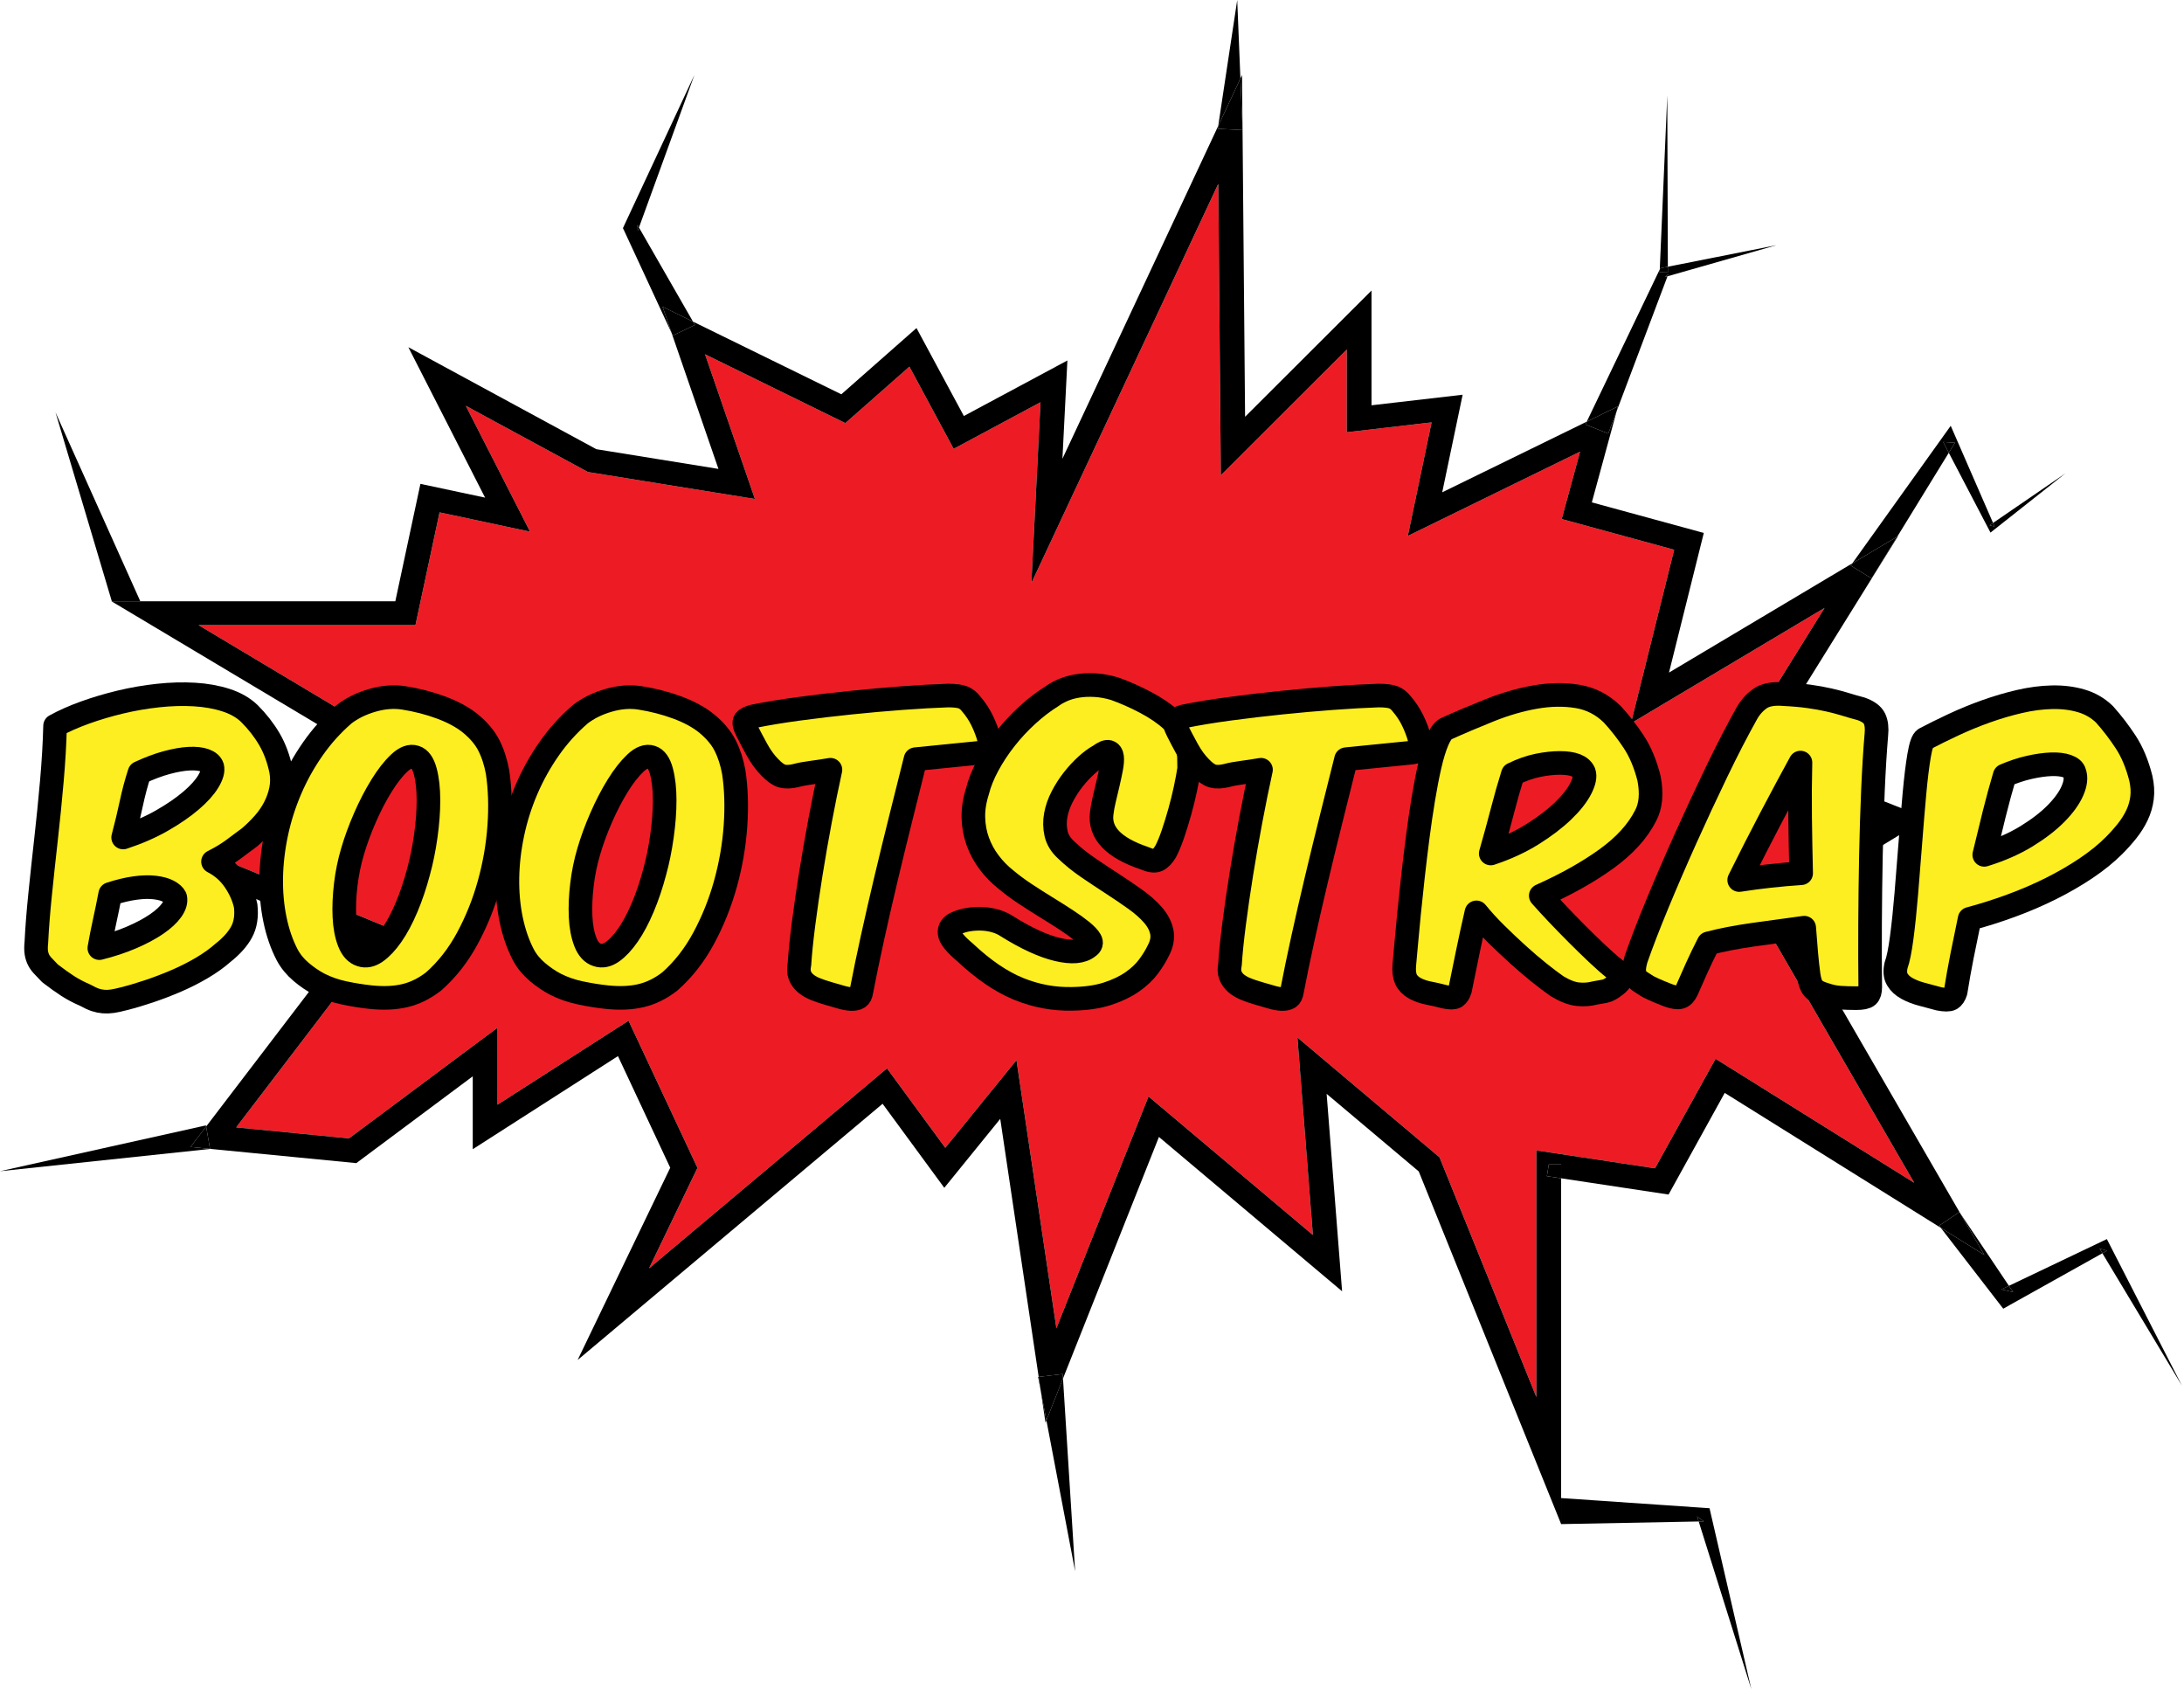 <?xml version="1.0" standalone="no"?>
<!DOCTYPE svg PUBLIC "-//W3C//DTD SVG 1.1//EN" "http://www.w3.org/Graphics/SVG/1.1/DTD/svg11.dtd">
<svg width="100%" height="100%" viewBox="0 0 308 239" version="1.1" xmlns="http://www.w3.org/2000/svg" xmlns:xlink="http://www.w3.org/1999/xlink" xml:space="preserve" style="fill-rule:evenodd;clip-rule:evenodd;stroke-linejoin:round;stroke-miterlimit:1.414;">
    <g transform="matrix(1,0,0,1,-463.59,-39.26)">
        <path d="M710.31,165.909L733.54,206.039L705.531,188.559L696.991,204L682.281,201.779L680.26,201.479L680.26,236.26L666.6,202.449L646.56,185.55L648.741,213.399L625.56,193.869L612.571,226.559L606.941,188.75L596.901,201.109L588.68,189.909L555.121,218.109L561.951,203.939L552.231,183.189L533.75,195.029L533.75,184.18L512.81,199.779L496.901,198.229L518.38,170.09L494.121,160.059L521.831,145.479L491.59,127.409L522.18,127.409L525.581,111.51L538.34,114.229L529.281,96.479L546.51,105.819L570.05,109.619L563.02,89.22L582.81,98.92L591.84,90.96L598.081,102.55L610.331,95.979L609.04,121.479L635.401,65.18L635.76,106.279L653.52,88.55L653.52,100.21L665.481,98.819L662.13,114.829L686.42,102.949L683.831,112.449L699.691,116.779L693.59,141.26L720.901,124.979L707.13,147.13L727.741,155.279L710.31,165.909Z" style="fill:rgb(237,28,36);fill-rule:nonzero;"/>
        <path d="M759.69,215.319L760.719,215.619L760.08,215.979L759.69,215.319Z" style="fill:black;fill-rule:nonzero;"/>
        <path d="M746.9,220.569L747.5,221.46L745.839,221.079L746.9,220.569Z" style="fill:black;fill-rule:nonzero;"/>
        <path d="M760.08,215.98L747.05,223.26L746.1,223.8L745.39,222.88L737.29,212.39L743.43,216.22L739.98,210.26L746.9,220.57L745.84,221.08L747.5,221.46L746.9,220.57L760,214.32L760.71,213.98L761.04,214.62L771.3,234.65L760.08,215.98L760.72,215.62L759.69,215.32L760.08,215.98Z" style="fill:black;fill-rule:nonzero;"/>
        <path d="M744.66,113L744.87,113.489L744.18,113.329L744.66,113Z" style="fill:black;fill-rule:nonzero;"/>
        <path d="M739.981,210.26L743.43,216.22L737.291,212.39L737.06,212.09L739.92,210.17L739.981,210.26Z" style="fill:black;fill-rule:nonzero;"/>
        <path d="M738.42,103.1L737.63,101.579L739.29,101.69L738.42,103.1Z" style="fill:black;fill-rule:nonzero;"/>
        <path d="M739.35,100.81L744.661,113L744.18,113.33L744.871,113.49L744.661,113L754.89,105.99L744.731,114.02L744.3,114.36L744.04,113.86L738.42,103.1L739.29,101.69L737.63,101.58L738.42,103.1L731.161,114.92L724.81,118.7L737.691,100.7L738.691,99.3L739.35,100.81Z" style="fill:black;fill-rule:nonzero;"/>
        <path d="M731.16,114.92L727.53,120.819L724.59,119.01L724.809,118.699L731.16,114.92Z" style="fill:black;fill-rule:nonzero;"/>
        <path d="M703.87,253.789L702.92,253.079L703.15,253.8L683.75,254.17L683.75,250.5L703.92,251.88L704.68,251.93L704.83,252.59L710.57,277.439L703.15,253.8L703.87,253.789Z" style="fill:black;fill-rule:nonzero;"/>
        <path d="M702.92,253.079L703.87,253.789L703.15,253.8L702.92,253.079Z" style="fill:black;fill-rule:nonzero;"/>
        <path d="M698.39,78.319L698.861,77.929L698.75,78.219L698.39,78.319Z" style="fill:black;fill-rule:nonzero;"/>
        <path d="M698.8,76.869L698.8,77.68L697.64,77.659L697.66,77.25L697.74,77.079L698.05,77.019L698.8,76.869Z" style="fill:black;fill-rule:nonzero;"/>
        <path d="M697.64,77.659L698.8,77.68L698.8,76.869L714.13,73.829L698.75,78.22L698.861,77.93L698.39,78.319L698.75,78.22L691.59,97.21L691.77,96.559L687.361,98.72L697.58,77.409L697.661,77.25L697.64,77.659Z" style="fill:black;fill-rule:nonzero;"/>
        <path d="M697.66,77.25L698.72,52.71L698.8,76.869L698.05,77.02L697.74,77.079L697.66,77.25Z" style="fill:black;fill-rule:nonzero;"/>
        <path d="M691.77,96.56L691.59,97.21L690.39,100.4L687.17,99.11L687.361,98.72L691.77,96.56Z" style="fill:black;fill-rule:nonzero;"/>
        <path d="M682.28,201.779L696.99,204L705.53,188.559L733.54,206.039L710.309,165.909L727.74,155.279L707.13,147.13L720.9,124.979L693.59,141.259L699.69,116.779L683.83,112.449L686.42,102.949L662.13,114.829L665.48,98.819L653.519,100.21L653.519,88.55L635.759,106.279L635.4,65.179L609.04,121.479L610.33,95.979L598.08,102.55L591.84,90.96L582.809,98.92L563.019,89.219L570.05,109.619L546.509,105.819L529.28,96.479L538.34,114.229L525.58,111.509L522.179,127.409L491.59,127.409L521.83,145.479L494.12,160.059L518.38,170.09L496.9,198.229L512.809,199.779L533.75,184.179L533.75,195.029L552.23,183.189L561.95,203.939L555.12,218.109L588.679,189.909L596.9,201.109L606.94,188.75L612.57,226.559L625.559,193.869L648.74,213.399L646.559,185.55L666.599,202.449L680.259,236.259L680.259,201.479L682.28,201.779ZM681.74,205.109L683.75,205.409L683.75,254.17L663.67,204.439L650.679,193.5L652.86,221.34L627.03,199.579L613.5,233.639L613.46,233.009L610.07,233.409L604.65,197.029L596.759,206.75L588.059,194.899L545.05,231.029L558.11,203.92L550.74,188.179L530.259,201.309L530.259,191.029L513.84,203.269L493.21,201.259L492.66,198.109L512.96,171.519L486.13,160.42L514.889,145.289L479.32,124.05L519.34,124.05L522.88,107.489L532,109.429L521.179,88.219L547.69,102.599L564.91,105.38L558.32,86.259L558.469,86.579L561.59,85.079L561.32,84.609L582.24,94.859L592.84,85.519L599.519,97.92L614.12,90.09L613.42,103.949L635.389,57.019L635.33,57.42L638.82,57.599L639.179,98.029L657.009,80.229L657.009,96.409L669.86,94.92L666.98,108.679L687.36,98.719L687.17,99.109L690.389,100.399L691.59,97.21L688.08,110.099L703.87,114.409L698.96,134.099L724.809,118.699L724.59,119.009L727.53,120.819L731.16,114.92L731.269,114.849L712.21,145.5L735.33,154.639L714.969,167.05L739.98,210.259L739.92,210.17L737.059,212.09L737.29,212.389L706.82,193.369L698.9,207.699L683.75,205.409L683.75,203.449L682.009,203.449L681.74,205.109Z" style="fill:black;fill-rule:nonzero;"/>
        <path d="M683.75,205.409L681.74,205.109L682.01,203.449L683.75,203.449L683.75,205.409Z" style="fill:black;fill-rule:nonzero;"/>
        <path d="M638.82,57.579L638.519,50.329L638.75,49.84L638.82,57.579Z" style="fill:black;fill-rule:nonzero;"/>
        <path d="M638.52,50.329L638.821,57.579L638.821,57.6L635.331,57.42L635.39,57.019L638.52,50.329Z" style="fill:black;fill-rule:nonzero;"/>
        <path d="M638.07,39.26L638.519,50.329L635.389,57.02L638.07,39.26Z" style="fill:black;fill-rule:nonzero;"/>
        <path d="M613.5,233.64L615.21,260.82L611.16,239.539L613.5,233.64Z" style="fill:black;fill-rule:nonzero;"/>
        <path d="M613.46,233.01L613.5,233.64L611.16,239.539L610.36,235.36L610.07,233.409L613.46,233.01Z" style="fill:black;fill-rule:nonzero;"/>
        <path d="M611.16,239.539L611.03,239.859L610.36,235.359L611.16,239.539Z" style="fill:black;fill-rule:nonzero;"/>
        <path d="M610.36,235.359L609.99,233.42L610.07,233.409L610.36,235.359Z" style="fill:black;fill-rule:nonzero;"/>
        <path d="M561.32,84.609L561.59,85.079L558.469,86.579L558.32,86.259L557.03,82.509L561.32,84.609Z" style="fill:black;fill-rule:nonzero;"/>
        <path d="M553.7,71.34L553.53,71.8L553.49,70.98L553.7,71.34Z" style="fill:black;fill-rule:nonzero;"/>
        <path d="M553.49,70.98L553.53,71.8L553.7,71.34L561.32,84.61L557.03,82.51L558.32,86.26L551.65,71.87L551.44,71.43L551.61,71.06L561.519,49.83L553.7,71.34L553.49,70.98Z" style="fill:black;fill-rule:nonzero;"/>
        <path d="M493.21,201.26L493.21,201.27L463.59,204.409L492.63,197.949L492.66,198.11L490.46,200.989L493.21,201.26Z" style="fill:black;fill-rule:nonzero;"/>
        <path d="M492.66,198.109L493.21,201.259L490.46,200.989L492.66,198.109Z" style="fill:black;fill-rule:nonzero;"/>
        <path d="M471.42,97.409L483.38,124.05L479.36,124.05L471.42,97.409Z" style="fill:black;fill-rule:nonzero;"/>
    </g>
    <g transform="matrix(1,0,0,1,-41,0)">
        <path d="M71.04,121.5C72.128,120.956 73.072,120.388 73.872,119.796C74.672,119.204 75.456,118.62 76.224,118.044C76.928,117.436 77.584,116.788 78.192,116.1C78.8,115.412 79.312,114.668 79.728,113.868C80.144,113.068 80.44,112.236 80.616,111.372C80.792,110.508 80.8,109.612 80.64,108.684C80.288,106.988 79.736,105.5 78.984,104.22C78.232,102.94 77.296,101.74 76.176,100.62C75.312,99.788 74.208,99.156 72.864,98.724C71.52,98.292 70.04,98.028 68.424,97.932C66.808,97.836 65.104,97.884 63.312,98.076C61.52,98.268 59.752,98.572 58.008,98.988C56.264,99.404 54.592,99.9 52.992,100.476C51.392,101.052 49.984,101.676 48.768,102.348C48.704,104.812 48.552,107.412 48.312,110.148C48.072,112.884 47.8,115.604 47.496,118.308C47.192,121.012 46.912,123.62 46.656,126.132C46.4,128.644 46.224,130.892 46.128,132.876C46.064,133.484 46.064,133.98 46.128,134.364C46.192,134.748 46.304,135.092 46.464,135.396C46.624,135.7 46.84,135.988 47.112,136.26C47.384,136.532 47.696,136.86 48.048,137.244C49.008,137.98 49.848,138.58 50.568,139.044C51.288,139.508 52.128,139.948 53.088,140.364C53.6,140.652 54.048,140.86 54.432,140.988C54.816,141.116 55.208,141.196 55.608,141.228C56.008,141.26 56.424,141.244 56.856,141.18C57.288,141.116 57.808,141.004 58.416,140.844C59.568,140.556 60.784,140.196 62.064,139.764C63.344,139.332 64.616,138.844 65.88,138.3C67.144,137.756 68.344,137.148 69.48,136.476C70.616,135.804 71.6,135.1 72.432,134.364C73.648,133.404 74.528,132.42 75.072,131.412C75.616,130.404 75.808,129.18 75.648,127.74C75.392,126.524 74.872,125.34 74.088,124.188C73.304,123.036 72.288,122.14 71.04,121.5ZM58.368,118.092C58.816,116.396 59.2,114.796 59.52,113.292C59.84,111.788 60.224,110.348 60.672,108.972C62.048,108.332 63.328,107.852 64.512,107.532C65.696,107.212 66.744,107.028 67.656,106.98C68.568,106.932 69.312,107.012 69.888,107.22C70.464,107.428 70.816,107.74 70.944,108.156C71.072,108.668 70.88,109.348 70.368,110.196C69.856,111.044 69.048,111.94 67.944,112.884C66.84,113.828 65.48,114.764 63.864,115.692C62.248,116.62 60.416,117.42 58.368,118.092ZM56.544,126.06C57.824,125.644 58.992,125.364 60.048,125.22C61.104,125.076 62.032,125.052 62.832,125.148C63.632,125.244 64.272,125.42 64.752,125.676C65.232,125.932 65.552,126.22 65.712,126.54C65.84,127.084 65.672,127.684 65.208,128.34C64.744,128.996 64.032,129.652 63.072,130.308C62.112,130.964 60.944,131.588 59.568,132.18C58.192,132.772 56.672,133.276 55.008,133.692C55.232,132.412 55.48,131.156 55.752,129.924C56.024,128.692 56.288,127.404 56.544,126.06Z" style="fill:rgb(252,238,33);fill-rule:nonzero;stroke-width:3.33px;stroke:black;"/>
        <path d="M107.28,101.964C106.192,101.1 104.824,100.364 103.176,99.756C101.528,99.148 99.792,98.7 97.968,98.412C96.56,98.188 95.08,98.3 93.528,98.748C91.976,99.196 90.64,99.852 89.52,100.716C87.856,102.156 86.392,103.78 85.128,105.588C83.864,107.396 82.8,109.308 81.936,111.324C81.072,113.34 80.416,115.412 79.968,117.54C79.52,119.668 79.28,121.756 79.248,123.804C79.216,125.852 79.392,127.804 79.776,129.66C80.16,131.516 80.736,133.18 81.504,134.652C81.984,135.548 82.64,136.348 83.472,137.052C84.304,137.756 85.152,138.332 86.016,138.78C87.072,139.324 88.24,139.732 89.52,140.004C90.8,140.276 92.048,140.476 93.264,140.604C95.088,140.796 96.704,140.724 98.112,140.388C99.52,140.052 100.864,139.388 102.144,138.396C104.032,136.732 105.624,134.7 106.92,132.3C108.216,129.9 109.24,127.348 109.992,124.644C110.744,121.94 111.216,119.22 111.408,116.484C111.6,113.748 111.52,111.212 111.168,108.876C110.912,107.468 110.504,106.212 109.944,105.108C109.384,104.004 108.496,102.956 107.28,101.964ZM99.552,106.764C100.192,106.956 100.664,107.62 100.968,108.756C101.272,109.892 101.424,111.26 101.424,112.86C101.424,114.428 101.296,116.116 101.04,117.924C100.784,119.732 100.448,121.388 100.032,122.892C99.552,124.716 98.984,126.404 98.328,127.956C97.672,129.508 96.976,130.812 96.24,131.868C95.504,132.924 94.768,133.708 94.032,134.22C93.296,134.732 92.592,134.876 91.92,134.652C91.184,134.428 90.624,133.82 90.24,132.828C89.856,131.836 89.632,130.644 89.568,129.252C89.504,127.86 89.568,126.356 89.76,124.74C89.952,123.124 90.272,121.564 90.72,120.06C91.168,118.524 91.752,116.932 92.472,115.284C93.192,113.636 93.968,112.14 94.8,110.796C95.632,109.452 96.464,108.388 97.296,107.604C98.128,106.82 98.88,106.54 99.552,106.764Z" style="fill:rgb(252,238,33);fill-rule:nonzero;stroke-width:3.33px;stroke:black;"/>
        <path d="M140.592,101.964C139.504,101.1 138.136,100.364 136.488,99.756C134.84,99.148 133.104,98.7 131.28,98.412C129.872,98.188 128.392,98.3 126.84,98.748C125.288,99.196 123.952,99.852 122.832,100.716C121.168,102.156 119.704,103.78 118.44,105.588C117.176,107.396 116.112,109.308 115.248,111.324C114.384,113.34 113.728,115.412 113.28,117.54C112.832,119.668 112.592,121.756 112.56,123.804C112.528,125.852 112.704,127.804 113.088,129.66C113.472,131.516 114.048,133.18 114.816,134.652C115.296,135.548 115.952,136.348 116.784,137.052C117.616,137.756 118.464,138.332 119.328,138.78C120.384,139.324 121.552,139.732 122.832,140.004C124.112,140.276 125.36,140.476 126.576,140.604C128.4,140.796 130.016,140.724 131.424,140.388C132.832,140.052 134.176,139.388 135.456,138.396C137.344,136.732 138.936,134.7 140.232,132.3C141.528,129.9 142.552,127.348 143.304,124.644C144.056,121.94 144.528,119.22 144.72,116.484C144.912,113.748 144.832,111.212 144.48,108.876C144.224,107.468 143.816,106.212 143.256,105.108C142.696,104.004 141.808,102.956 140.592,101.964ZM132.864,106.764C133.504,106.956 133.976,107.62 134.28,108.756C134.584,109.892 134.736,111.26 134.736,112.86C134.736,114.428 134.608,116.116 134.352,117.924C134.096,119.732 133.76,121.388 133.344,122.892C132.864,124.716 132.296,126.404 131.64,127.956C130.984,129.508 130.288,130.812 129.552,131.868C128.816,132.924 128.08,133.708 127.344,134.22C126.608,134.732 125.904,134.876 125.232,134.652C124.496,134.428 123.936,133.82 123.552,132.828C123.168,131.836 122.944,130.644 122.88,129.252C122.816,127.86 122.88,126.356 123.072,124.74C123.264,123.124 123.584,121.564 124.032,120.06C124.48,118.524 125.064,116.932 125.784,115.284C126.504,113.636 127.28,112.14 128.112,110.796C128.944,109.452 129.776,108.388 130.608,107.604C131.44,106.82 132.192,106.54 132.864,106.764Z" style="fill:rgb(252,238,33);fill-rule:nonzero;stroke-width:3.33px;stroke:black;"/>
        <path d="M178.752,106.188C179.744,106.124 180.328,105.956 180.504,105.684C180.68,105.412 180.672,104.908 180.48,104.172C180.256,103.34 179.936,102.492 179.52,101.628C179.104,100.764 178.576,99.964 177.936,99.228C177.616,98.812 177.24,98.516 176.808,98.34C176.376,98.164 175.664,98.076 174.672,98.076C172.784,98.14 170.648,98.26 168.264,98.436C165.88,98.612 163.448,98.828 160.968,99.084C158.488,99.34 156.056,99.628 153.672,99.948C151.288,100.268 149.152,100.62 147.264,101.004C146.656,101.164 146.256,101.364 146.064,101.604C145.872,101.844 145.968,102.332 146.352,103.068C146.704,103.772 147.16,104.636 147.72,105.66C148.28,106.684 148.896,107.532 149.568,108.204C150.208,108.876 150.784,109.284 151.296,109.428C151.808,109.572 152.464,109.548 153.264,109.356C153.84,109.196 154.56,109.06 155.424,108.948C156.288,108.836 157.184,108.7 158.112,108.54C157.632,110.716 157.152,113.076 156.672,115.62C156.192,118.164 155.752,120.684 155.352,123.18C154.952,125.676 154.608,128.044 154.32,130.284C154.032,132.524 153.84,134.412 153.744,135.948C153.616,136.556 153.632,137.076 153.792,137.508C153.952,137.94 154.216,138.316 154.584,138.636C154.952,138.956 155.408,139.228 155.952,139.452C156.496,139.676 157.104,139.884 157.776,140.076C158.448,140.268 159.056,140.444 159.6,140.604C160.144,140.764 160.624,140.852 161.04,140.868C161.456,140.884 161.784,140.82 162.024,140.676C162.264,140.532 162.416,140.236 162.48,139.788C162.928,137.452 163.448,134.94 164.04,132.252C164.632,129.564 165.264,126.804 165.936,123.972C166.608,121.14 167.304,118.284 168.024,115.404C168.744,112.524 169.44,109.74 170.112,107.052C171.68,106.892 173.2,106.74 174.672,106.596C176.144,106.452 177.504,106.316 178.752,106.188Z" style="fill:rgb(252,238,33);fill-rule:nonzero;stroke-width:3.33px;stroke:black;"/>
        <path d="M175.824,130.188C175.152,130.508 174.848,130.972 174.912,131.58C174.976,132.22 175.712,133.132 177.12,134.316C179.712,136.748 182.232,138.46 184.68,139.452C187.128,140.444 189.648,140.908 192.24,140.844C194.16,140.812 195.808,140.572 197.184,140.124C198.56,139.676 199.728,139.116 200.688,138.444C201.648,137.772 202.416,137.044 202.992,136.26C203.568,135.476 204.016,134.748 204.336,134.076C204.848,133.116 205.016,132.22 204.84,131.388C204.664,130.556 204.248,129.764 203.592,129.012C202.936,128.26 202.104,127.524 201.096,126.804C200.088,126.084 199.016,125.356 197.88,124.62C196.744,123.884 195.6,123.124 194.448,122.34C193.296,121.556 192.256,120.716 191.328,119.82C190.592,119.148 190.128,118.388 189.936,117.54C189.744,116.692 189.728,115.828 189.888,114.948C190.048,114.068 190.352,113.196 190.8,112.332C191.248,111.468 191.768,110.66 192.36,109.908C192.952,109.156 193.576,108.484 194.232,107.892C194.888,107.3 195.488,106.86 196.032,106.572C196.64,106.124 197.08,105.94 197.352,106.02C197.624,106.1 197.784,106.34 197.832,106.74C197.88,107.14 197.84,107.676 197.712,108.348C197.584,109.02 197.432,109.732 197.256,110.484C197.08,111.236 196.904,111.98 196.728,112.716C196.552,113.452 196.432,114.108 196.368,114.684C196.016,117.436 198.032,119.548 202.416,121.02C203.216,121.372 203.816,121.46 204.216,121.284C204.616,121.108 205.008,120.7 205.392,120.06C205.744,119.388 206.088,118.556 206.424,117.564C206.76,116.572 207.08,115.532 207.384,114.444C207.688,113.356 207.952,112.284 208.176,111.228C208.4,110.172 208.576,109.228 208.704,108.396C208.704,107.916 208.696,107.396 208.68,106.836C208.664,106.276 208.584,105.708 208.44,105.132C208.296,104.556 208.048,103.964 207.696,103.356C207.344,102.748 206.848,102.14 206.208,101.532C205.216,100.636 203.992,99.804 202.536,99.036C201.08,98.268 199.632,97.628 198.192,97.116C197.232,96.828 196.304,96.66 195.408,96.612C194.512,96.564 193.68,96.604 192.912,96.732C192.144,96.86 191.456,97.06 190.848,97.332C190.24,97.604 189.744,97.884 189.36,98.172C188.176,98.908 187.016,99.796 185.88,100.836C184.744,101.876 183.704,102.996 182.76,104.196C181.816,105.396 181,106.636 180.312,107.916C179.624,109.196 179.136,110.412 178.848,111.564C178.432,112.876 178.24,114.124 178.272,115.308C178.304,116.492 178.512,117.612 178.896,118.668C179.28,119.724 179.816,120.708 180.504,121.62C181.192,122.532 181.984,123.34 182.88,124.044C183.68,124.716 184.576,125.38 185.568,126.036C186.56,126.692 187.552,127.324 188.544,127.932C189.536,128.54 190.472,129.132 191.352,129.708C192.232,130.284 192.968,130.812 193.56,131.292C194.152,131.772 194.552,132.196 194.76,132.564C194.968,132.932 194.88,133.244 194.496,133.5C193.6,134.236 192.144,134.364 190.128,133.884C188.112,133.404 185.744,132.316 183.024,130.62C182.544,130.3 182.008,130.052 181.416,129.876C180.824,129.7 180.208,129.596 179.568,129.564C178.928,129.532 178.288,129.564 177.648,129.66C177.008,129.756 176.4,129.932 175.824,130.188Z" style="fill:rgb(252,238,33);fill-rule:nonzero;stroke-width:3.33px;stroke:black;"/>
        <path d="M239.472,106.188C240.464,106.124 241.048,105.956 241.224,105.684C241.4,105.412 241.392,104.908 241.2,104.172C240.976,103.34 240.656,102.492 240.24,101.628C239.824,100.764 239.296,99.964 238.656,99.228C238.336,98.812 237.96,98.516 237.528,98.34C237.096,98.164 236.384,98.076 235.392,98.076C233.504,98.14 231.368,98.26 228.984,98.436C226.6,98.612 224.168,98.828 221.688,99.084C219.208,99.34 216.776,99.628 214.392,99.948C212.008,100.268 209.872,100.62 207.984,101.004C207.376,101.164 206.976,101.364 206.784,101.604C206.592,101.844 206.688,102.332 207.072,103.068C207.424,103.772 207.88,104.636 208.44,105.66C209,106.684 209.616,107.532 210.288,108.204C210.928,108.876 211.504,109.284 212.016,109.428C212.528,109.572 213.184,109.548 213.984,109.356C214.56,109.196 215.28,109.06 216.144,108.948C217.008,108.836 217.904,108.7 218.832,108.54C218.352,110.716 217.872,113.076 217.392,115.62C216.912,118.164 216.472,120.684 216.072,123.18C215.672,125.676 215.328,128.044 215.04,130.284C214.752,132.524 214.56,134.412 214.464,135.948C214.336,136.556 214.352,137.076 214.512,137.508C214.672,137.94 214.936,138.316 215.304,138.636C215.672,138.956 216.128,139.228 216.672,139.452C217.216,139.676 217.824,139.884 218.496,140.076C219.168,140.268 219.776,140.444 220.32,140.604C220.864,140.764 221.344,140.852 221.76,140.868C222.176,140.884 222.504,140.82 222.744,140.676C222.984,140.532 223.136,140.236 223.2,139.788C223.648,137.452 224.168,134.94 224.76,132.252C225.352,129.564 225.984,126.804 226.656,123.972C227.328,121.14 228.024,118.284 228.744,115.404C229.464,112.524 230.16,109.74 230.832,107.052C232.4,106.892 233.92,106.74 235.392,106.596C236.864,106.452 238.224,106.316 239.472,106.188Z" style="fill:rgb(252,238,33);fill-rule:nonzero;stroke-width:3.33px;stroke:black;"/>
        <path d="M249.216,128.652C250.048,129.676 250.976,130.692 252,131.7C253.024,132.708 254.048,133.676 255.072,134.604C256.096,135.532 257.088,136.38 258.048,137.148C259.008,137.916 259.856,138.556 260.592,139.068C261.712,139.74 262.696,140.116 263.544,140.196C264.392,140.276 265.168,140.22 265.872,140.028C266.448,139.932 266.936,139.844 267.336,139.764C267.736,139.684 268.224,139.42 268.8,138.972C269.28,138.62 269.552,138.284 269.616,137.964C269.68,137.644 269.392,137.212 268.752,136.668C267.952,136.028 267.096,135.276 266.184,134.412C265.272,133.548 264.352,132.652 263.424,131.724C262.496,130.796 261.592,129.868 260.712,128.94C259.832,128.012 259.024,127.132 258.288,126.3C261.872,124.7 264.952,122.972 267.528,121.116C270.104,119.26 271.952,117.228 273.072,115.02C273.808,113.644 273.968,111.884 273.552,109.74C273.04,107.724 272.328,106.02 271.416,104.628C270.504,103.236 269.488,101.932 268.368,100.716C266.96,99.34 265.32,98.5 263.448,98.196C261.576,97.892 259.592,97.924 257.496,98.292C255.4,98.66 253.272,99.276 251.112,100.14C248.952,101.004 246.88,101.884 244.896,102.78C244.48,103.004 244.08,103.572 243.696,104.484C243.312,105.396 242.96,106.548 242.64,107.94C242.32,109.332 242.016,110.9 241.728,112.644C241.44,114.388 241.176,116.188 240.936,118.044C240.696,119.9 240.472,121.756 240.264,123.612C240.056,125.468 239.872,127.204 239.712,128.82C239.552,130.436 239.416,131.884 239.304,133.164C239.192,134.444 239.104,135.42 239.04,136.092C238.976,136.924 239.056,137.588 239.28,138.084C239.504,138.58 239.92,139.004 240.528,139.356C241.136,139.676 241.776,139.9 242.448,140.028C243.12,140.156 243.888,140.332 244.752,140.556C245.488,140.716 245.992,140.716 246.264,140.556C246.536,140.396 246.752,140.06 246.912,139.548C247.264,137.82 247.624,136.06 247.992,134.268C248.36,132.476 248.768,130.604 249.216,128.652ZM254.352,109.164C255.6,108.556 256.784,108.14 257.904,107.916C259.024,107.692 260.048,107.58 260.976,107.58C262.864,107.58 264,108.028 264.384,108.924C264.576,109.468 264.416,110.236 263.904,111.228C263.392,112.22 262.56,113.268 261.408,114.372C260.256,115.476 258.824,116.564 257.112,117.636C255.4,118.708 253.44,119.612 251.232,120.348C251.84,118.236 252.384,116.252 252.864,114.396C253.344,112.54 253.84,110.796 254.352,109.164Z" style="fill:rgb(252,238,33);fill-rule:nonzero;stroke-width:3.33px;stroke:black;"/>
        <path d="M295.44,130.812C295.536,132.124 295.632,133.332 295.728,134.436C295.824,135.54 295.936,136.556 296.064,137.484C296.192,138.38 296.408,139.004 296.712,139.356C297.016,139.708 297.552,139.996 298.32,140.22C299.056,140.476 299.776,140.628 300.48,140.676C301.184,140.724 301.952,140.748 302.784,140.748C303.616,140.748 304.152,140.636 304.392,140.412C304.632,140.188 304.752,139.788 304.752,139.212C304.72,136.46 304.712,133.476 304.728,130.26C304.744,127.044 304.784,123.836 304.848,120.636C304.912,117.436 305.008,114.364 305.136,111.42C305.264,108.476 305.424,105.868 305.616,103.596C305.712,102.668 305.624,101.916 305.352,101.34C305.08,100.764 304.448,100.3 303.456,99.948C302.72,99.756 301.992,99.548 301.272,99.324C300.552,99.1 299.768,98.892 298.92,98.7C298.072,98.508 297.136,98.34 296.112,98.196C295.088,98.052 293.92,97.948 292.608,97.884C291.104,97.756 289.968,97.964 289.2,98.508C288.432,99.052 287.808,99.756 287.328,100.62C285.984,103.02 284.568,105.764 283.08,108.852C281.592,111.94 280.136,115.068 278.712,118.236C277.288,121.404 275.96,124.476 274.728,127.452C273.496,130.428 272.496,133.02 271.728,135.228C271.536,135.9 271.448,136.436 271.464,136.836C271.48,137.236 271.568,137.564 271.728,137.82C271.888,138.076 272.112,138.292 272.4,138.468C272.688,138.644 273.024,138.86 273.408,139.116C273.92,139.372 274.424,139.604 274.92,139.812C275.416,140.02 275.872,140.204 276.288,140.364C277.024,140.62 277.576,140.7 277.944,140.604C278.312,140.508 278.624,140.188 278.88,139.644C279.328,138.62 279.792,137.572 280.272,136.5C280.752,135.428 281.312,134.268 281.952,133.02C283.776,132.54 285.88,132.132 288.264,131.796C290.648,131.46 293.04,131.132 295.44,130.812ZM286.272,124.092C287.776,121.052 289.272,118.116 290.76,115.284C292.248,112.452 293.632,109.868 294.912,107.532C294.848,110.092 294.832,112.676 294.864,115.284C294.896,117.892 294.944,120.508 295.008,123.132C293.536,123.228 292.072,123.356 290.616,123.516C289.16,123.676 287.712,123.868 286.272,124.092Z" style="fill:rgb(252,238,33);fill-rule:nonzero;stroke-width:3.33px;stroke:black;"/>
        <path d="M318.768,129.564C320.688,129.052 322.632,128.436 324.6,127.716C326.568,126.996 328.448,126.188 330.24,125.292C332.032,124.396 333.688,123.436 335.208,122.412C336.728,121.388 338.032,120.332 339.12,119.244C339.792,118.572 340.408,117.884 340.968,117.18C341.528,116.476 341.992,115.74 342.36,114.972C342.728,114.204 342.968,113.388 343.08,112.524C343.192,111.66 343.136,110.732 342.912,109.74C342.4,107.724 341.688,106.02 340.776,104.628C339.864,103.236 338.864,101.932 337.776,100.716C336.848,99.82 335.752,99.188 334.488,98.82C333.224,98.452 331.856,98.284 330.384,98.316C328.912,98.348 327.384,98.548 325.8,98.916C324.216,99.284 322.64,99.748 321.072,100.308C319.504,100.868 317.984,101.492 316.512,102.18C315.04,102.868 313.696,103.532 312.48,104.172C312.16,104.332 311.88,105.124 311.64,106.548C311.4,107.972 311.184,109.74 310.992,111.852C310.8,113.964 310.608,116.268 310.416,118.764C310.224,121.26 310.032,123.668 309.84,125.988C309.648,128.308 309.432,130.38 309.192,132.204C308.952,134.028 308.688,135.324 308.4,136.092C308.208,136.924 308.264,137.596 308.568,138.108C308.872,138.62 309.328,139.044 309.936,139.38C310.544,139.716 311.24,139.988 312.024,140.196C312.808,140.404 313.616,140.62 314.448,140.844C315.28,141.004 315.84,141.004 316.128,140.844C316.416,140.684 316.64,140.348 316.8,139.836C317.056,138.204 317.352,136.54 317.688,134.844C318.024,133.148 318.384,131.388 318.768,129.564ZM320.832,120.54C321.312,118.524 321.784,116.588 322.248,114.732C322.712,112.876 323.2,111.084 323.712,109.356C324.896,108.844 326.056,108.46 327.192,108.204C328.328,107.948 329.352,107.804 330.264,107.772C331.176,107.74 331.928,107.828 332.52,108.036C333.112,108.244 333.456,108.54 333.552,108.924C333.808,109.628 333.712,110.492 333.264,111.516C332.816,112.54 332.048,113.604 330.96,114.708C329.872,115.812 328.48,116.884 326.784,117.924C325.088,118.964 323.104,119.836 320.832,120.54Z" style="fill:rgb(252,238,33);fill-rule:nonzero;stroke-width:3.33px;stroke:black;"/>
    </g>
</svg>
